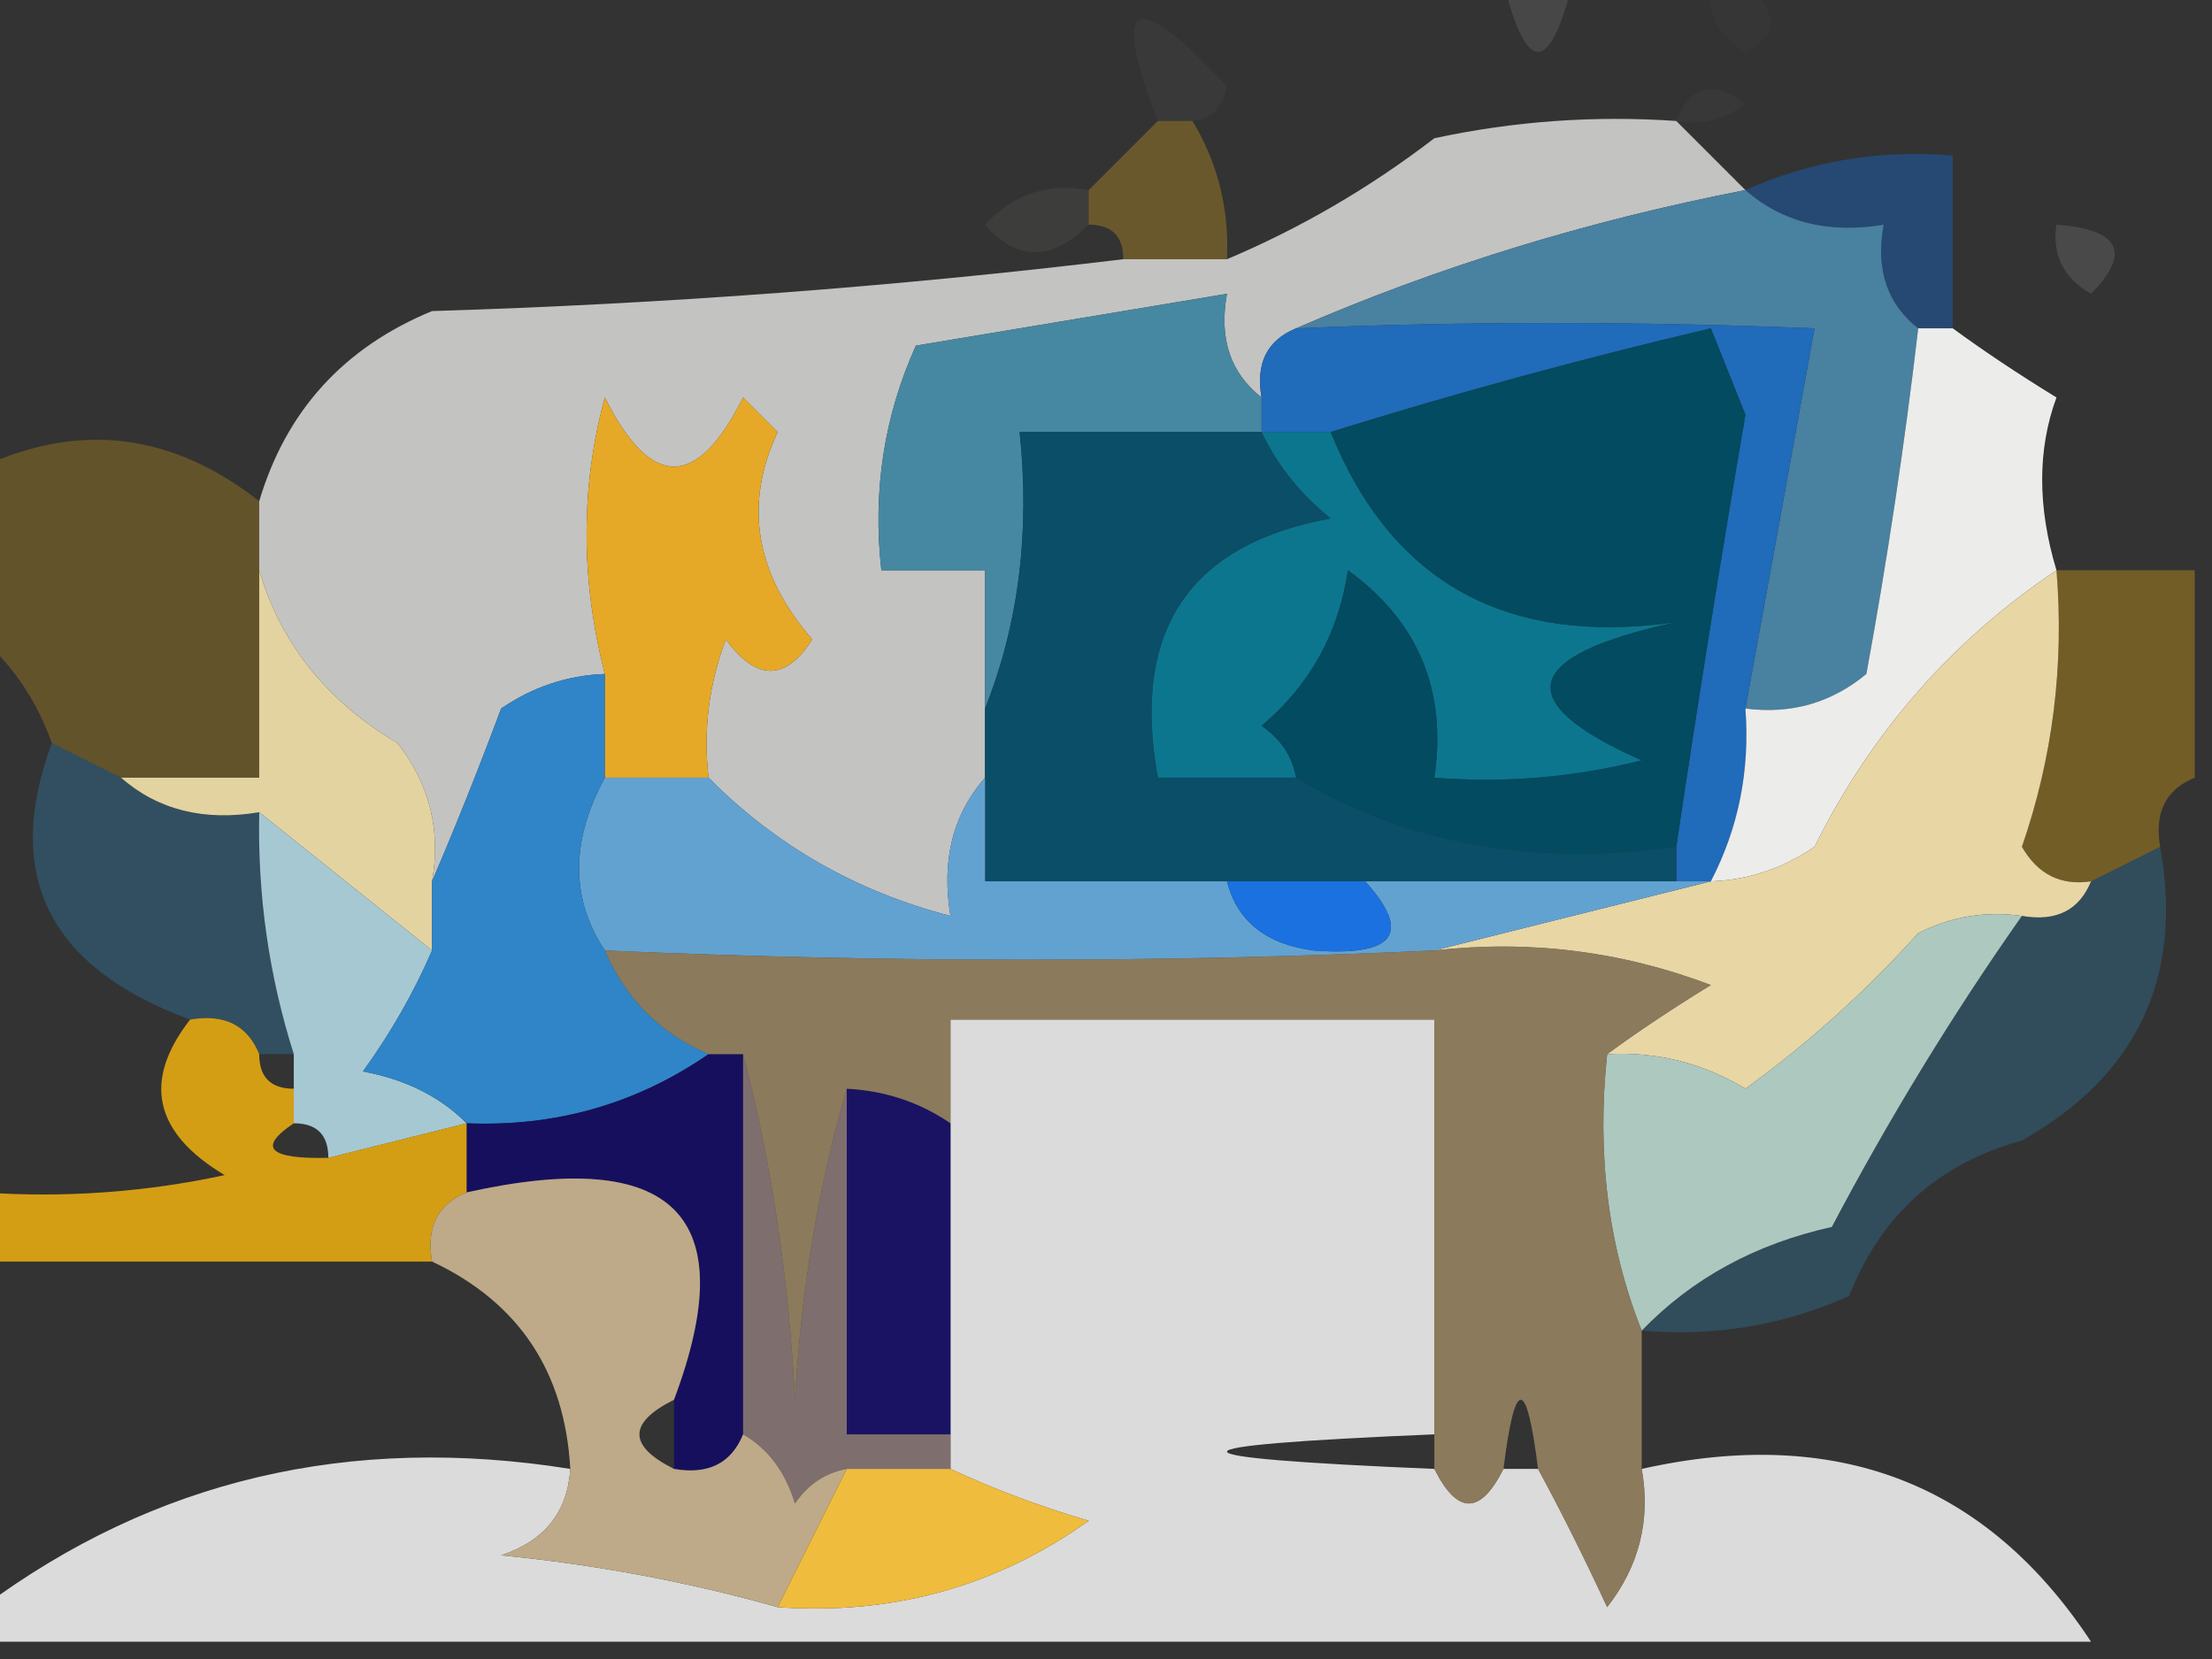 <?xml version="1.0" encoding="UTF-8"?>
<!DOCTYPE svg PUBLIC "-//W3C//DTD SVG 1.1//EN" "http://www.w3.org/Graphics/SVG/1.1/DTD/svg11.dtd">
<svg xmlns="http://www.w3.org/2000/svg" version="1.1" width="64px" height="48px" style="shape-rendering:geometricPrecision; text-rendering:geometricPrecision; image-rendering:optimizeQuality; fill-rule:evenodd; clip-rule:evenodd" xmlns:xlink="http://www.w3.org/1999/xlink">
<rect width="100%" height="100%" fill="#333333" stroke="none"/>
<g><path style="opacity:0.099" fill="#fefffe" d="M 43.5,-0.5 C 44.167,-0.5 44.833,-0.5 45.5,-0.5C 44.833,2.167 44.167,2.167 43.5,-0.5 Z"/></g>
<g><path style="opacity:0.017" fill="#fefffe" d="M 49.5,-0.5 C 49.833,-0.5 50.167,-0.5 50.5,-0.5C 51.463,0.363 51.463,1.03 50.5,1.5C 49.703,1.043 49.369,0.376 49.5,-0.5 Z"/></g>
<g><path style="opacity:0.033" fill="#fefffe" d="M 34.5,3.5 C 34.167,3.5 33.833,3.5 33.5,3.5C 32.129,-0.058 32.796,-0.392 35.5,2.5C 35.376,3.107 35.043,3.44 34.5,3.5 Z"/></g>
<g><path style="opacity:0.024" fill="#fefefe" d="M 48.5,3.5 C 48.897,2.475 49.563,2.308 50.5,3C 49.906,3.464 49.239,3.631 48.5,3.5 Z"/></g>
<g><path style="opacity:0.28" fill="#f9b71e" d="M 33.5,3.5 C 33.833,3.5 34.167,3.5 34.5,3.5C 35.234,4.708 35.567,6.041 35.5,7.5C 34.5,7.5 33.5,7.5 32.5,7.5C 32.5,6.833 32.167,6.5 31.5,6.5C 31.5,6.167 31.5,5.833 31.5,5.5C 32.167,4.833 32.833,4.167 33.5,3.5 Z"/></g>
<g><path style="opacity:0.05" fill="#fef8ed" d="M 31.5,5.5 C 31.5,5.833 31.5,6.167 31.5,6.5C 30.425,7.562 29.425,7.562 28.5,6.5C 29.325,5.614 30.325,5.281 31.5,5.5 Z"/></g>
<g><path style="opacity:0.394" fill="#106cd5" d="M 56.5,9.5 C 56.167,9.5 55.833,9.5 55.5,9.5C 54.596,8.791 54.263,7.791 54.5,6.5C 52.901,6.768 51.568,6.434 50.5,5.5C 52.379,4.659 54.379,4.325 56.5,4.5C 56.5,6.167 56.5,7.833 56.5,9.5 Z"/></g>
<g><path style="opacity:0.111" fill="#fefffe" d="M 59.5,6.5 C 61.337,6.639 61.67,7.306 60.5,8.5C 59.703,8.043 59.369,7.376 59.5,6.5 Z"/></g>
<g><path style="opacity:0.81" fill="#e4e4e3" d="M 48.5,3.5 C 49.167,4.167 49.833,4.833 50.5,5.5C 45.927,6.388 41.594,7.721 37.5,9.5C 36.662,9.842 36.328,10.508 36.5,11.5C 35.596,10.791 35.263,9.791 35.5,8.5C 32.513,8.998 29.513,9.498 26.5,10C 25.577,12.041 25.244,14.207 25.5,16.5C 26.5,16.5 27.5,16.5 28.5,16.5C 28.5,17.833 28.5,19.167 28.5,20.5C 28.5,21.167 28.5,21.833 28.5,22.5C 27.566,23.568 27.232,24.901 27.5,26.5C 24.784,25.799 22.45,24.465 20.5,22.5C 20.343,21.127 20.51,19.793 21,18.5C 21.893,19.711 22.726,19.711 23.5,18.5C 21.849,16.598 21.515,14.598 22.5,12.5C 22.167,12.167 21.833,11.833 21.5,11.5C 20.167,14.167 18.833,14.167 17.5,11.5C 16.795,14.089 16.795,16.756 17.5,19.5C 16.417,19.539 15.417,19.873 14.5,20.5C 13.83,22.291 13.164,23.958 12.5,25.5C 12.762,24.022 12.429,22.689 11.5,21.5C 9.459,20.293 8.126,18.626 7.5,16.5C 7.5,15.833 7.5,15.167 7.5,14.5C 8.277,11.888 9.944,10.055 12.5,9C 19.246,8.795 25.913,8.295 32.5,7.5C 33.5,7.5 34.5,7.5 35.5,7.5C 37.636,6.597 39.636,5.431 41.5,4C 43.81,3.503 46.143,3.337 48.5,3.5 Z"/></g>
<g><path style="opacity:1" fill="#4981a0" d="M 50.5,5.5 C 51.568,6.434 52.901,6.768 54.5,6.5C 54.263,7.791 54.596,8.791 55.5,9.5C 55.11,12.839 54.61,16.173 54,19.5C 52.989,20.337 51.822,20.67 50.5,20.5C 51.165,16.863 51.832,13.197 52.5,9.5C 47.35,9.293 42.35,9.293 37.5,9.5C 41.594,7.721 45.927,6.388 50.5,5.5 Z"/></g>
<g><path style="opacity:1" fill="#206bba" d="M 50.5,20.5 C 50.634,22.291 50.301,23.958 49.5,25.5C 49.167,25.5 48.833,25.5 48.5,25.5C 48.5,25.167 48.5,24.833 48.5,24.5C 49.118,20.338 49.785,16.172 50.5,12C 50.167,11.167 49.833,10.333 49.5,9.5C 45.772,10.377 42.105,11.377 38.5,12.5C 37.833,12.5 37.167,12.5 36.5,12.5C 36.5,12.167 36.5,11.833 36.5,11.5C 36.328,10.508 36.662,9.842 37.5,9.5C 42.35,9.293 47.35,9.293 52.5,9.5C 51.832,13.197 51.165,16.863 50.5,20.5 Z"/></g>
<g><path style="opacity:0.246" fill="#f6b511" d="M 7.5,14.5 C 7.5,15.167 7.5,15.833 7.5,16.5C 7.5,18.5 7.5,20.5 7.5,22.5C 6.167,22.5 4.833,22.5 3.5,22.5C 2.833,22.167 2.167,21.833 1.5,21.5C 1.068,20.291 0.401,19.291 -0.5,18.5C -0.5,16.833 -0.5,15.167 -0.5,13.5C 2.321,12.2 4.988,12.533 7.5,14.5 Z"/></g>
<g><path style="opacity:1" fill="#4688a1" d="M 36.5,11.5 C 36.5,11.833 36.5,12.167 36.5,12.5C 34.167,12.5 31.833,12.5 29.5,12.5C 29.806,15.385 29.473,18.052 28.5,20.5C 28.5,19.167 28.5,17.833 28.5,16.5C 27.5,16.5 26.5,16.5 25.5,16.5C 25.244,14.207 25.577,12.041 26.5,10C 29.513,9.498 32.513,8.998 35.5,8.5C 35.263,9.791 35.596,10.791 36.5,11.5 Z"/></g>
<g><path style="opacity:0.999" fill="#ececeb" d="M 55.5,9.5 C 55.833,9.5 56.167,9.5 56.5,9.5C 57.398,10.158 58.398,10.824 59.5,11.5C 58.948,13.003 58.948,14.669 59.5,16.5C 56.473,18.529 54.14,21.196 52.5,24.5C 51.583,25.127 50.583,25.461 49.5,25.5C 50.301,23.958 50.634,22.291 50.5,20.5C 51.822,20.67 52.989,20.337 54,19.5C 54.61,16.173 55.11,12.839 55.5,9.5 Z"/></g>
<g><path style="opacity:0.328" fill="#f7b50e" d="M 59.5,16.5 C 60.833,16.5 62.167,16.5 63.5,16.5C 63.5,18.5 63.5,20.5 63.5,22.5C 62.662,22.842 62.328,23.508 62.5,24.5C 61.833,24.833 61.167,25.167 60.5,25.5C 59.624,25.631 58.957,25.297 58.5,24.5C 59.393,21.916 59.726,19.249 59.5,16.5 Z"/></g>
<g><path style="opacity:1" fill="#e6a927" d="M 20.5,22.5 C 19.5,22.5 18.5,22.5 17.5,22.5C 17.5,21.5 17.5,20.5 17.5,19.5C 16.795,16.756 16.795,14.089 17.5,11.5C 18.833,14.167 20.167,14.167 21.5,11.5C 21.833,11.833 22.167,12.167 22.5,12.5C 21.515,14.598 21.849,16.598 23.5,18.5C 22.726,19.711 21.893,19.711 21,18.5C 20.51,19.793 20.343,21.127 20.5,22.5 Z"/></g>
<g><path style="opacity:1" fill="#e8d6a5" d="M 59.5,16.5 C 59.726,19.249 59.393,21.916 58.5,24.5C 58.957,25.297 59.624,25.631 60.5,25.5C 60.158,26.338 59.492,26.672 58.5,26.5C 57.448,26.351 56.448,26.517 55.5,27C 53.983,28.685 52.316,30.185 50.5,31.5C 49.264,30.754 47.931,30.421 46.5,30.5C 47.398,29.842 48.398,29.176 49.5,28.5C 46.913,27.52 44.247,27.187 41.5,27.5C 44.167,26.833 46.833,26.167 49.5,25.5C 50.583,25.461 51.583,25.127 52.5,24.5C 54.14,21.196 56.473,18.529 59.5,16.5 Z"/></g>
<g><path style="opacity:1" fill="#0c768f" d="M 36.5,12.5 C 37.167,12.5 37.833,12.5 38.5,12.5C 40.264,16.866 43.597,18.7 48.5,18C 44.011,18.973 43.678,20.306 47.5,22C 45.527,22.495 43.527,22.662 41.5,22.5C 41.872,19.978 41.039,17.978 39,16.5C 38.727,18.329 37.893,19.829 36.5,21C 37.056,21.383 37.389,21.883 37.5,22.5C 36.167,22.5 34.833,22.5 33.5,22.5C 32.73,18.249 34.397,15.749 38.5,15C 37.62,14.292 36.953,13.458 36.5,12.5 Z"/></g>
<g><path style="opacity:1" fill="#024b60" d="M 48.5,24.5 C 44.351,25.08 40.684,24.414 37.5,22.5C 37.389,21.883 37.056,21.383 36.5,21C 37.893,19.829 38.727,18.329 39,16.5C 41.039,17.978 41.872,19.978 41.5,22.5C 43.527,22.662 45.527,22.495 47.5,22C 43.678,20.306 44.011,18.973 48.5,18C 43.597,18.7 40.264,16.866 38.5,12.5C 42.105,11.377 45.772,10.377 49.5,9.5C 49.833,10.333 50.167,11.167 50.5,12C 49.785,16.172 49.118,20.338 48.5,24.5 Z"/></g>
<g><path style="opacity:0.241" fill="#2da8ed" d="M 1.5,21.5 C 2.167,21.833 2.833,22.167 3.5,22.5C 4.568,23.434 5.901,23.768 7.5,23.5C 7.448,25.903 7.781,28.236 8.5,30.5C 8.167,30.5 7.833,30.5 7.5,30.5C 7.158,29.662 6.492,29.328 5.5,29.5C 1.414,27.998 0.081,25.331 1.5,21.5 Z"/></g>
<g><path style="opacity:1" fill="#e3d3a0" d="M 7.5,16.5 C 8.126,18.626 9.459,20.293 11.5,21.5C 12.429,22.689 12.762,24.022 12.5,25.5C 12.5,26.167 12.5,26.833 12.5,27.5C 10.833,26.167 9.167,24.833 7.5,23.5C 5.901,23.768 4.568,23.434 3.5,22.5C 4.833,22.5 6.167,22.5 7.5,22.5C 7.5,20.5 7.5,18.5 7.5,16.5 Z"/></g>
<g><path style="opacity:1" fill="#0a4e67" d="M 36.5,12.5 C 36.953,13.458 37.62,14.292 38.5,15C 34.397,15.749 32.73,18.249 33.5,22.5C 34.833,22.5 36.167,22.5 37.5,22.5C 40.684,24.414 44.351,25.08 48.5,24.5C 48.5,24.833 48.5,25.167 48.5,25.5C 45.5,25.5 42.5,25.5 39.5,25.5C 38.167,25.5 36.833,25.5 35.5,25.5C 33.167,25.5 30.833,25.5 28.5,25.5C 28.5,24.5 28.5,23.5 28.5,22.5C 28.5,21.833 28.5,21.167 28.5,20.5C 29.473,18.052 29.806,15.385 29.5,12.5C 31.833,12.5 34.167,12.5 36.5,12.5 Z"/></g>
<g><path style="opacity:1" fill="#a6c8d3" d="M 7.5,23.5 C 9.167,24.833 10.833,26.167 12.5,27.5C 11.972,28.721 11.305,29.887 10.5,31C 11.738,31.232 12.738,31.732 13.5,32.5C 12.167,32.833 10.833,33.167 9.5,33.5C 9.5,32.833 9.167,32.5 8.5,32.5C 8.5,32.167 8.5,31.833 8.5,31.5C 8.5,31.167 8.5,30.833 8.5,30.5C 7.781,28.236 7.448,25.903 7.5,23.5 Z"/></g>
<g><path style="opacity:1" fill="#62a2d1" d="M 17.5,22.5 C 18.5,22.5 19.5,22.5 20.5,22.5C 22.45,24.465 24.784,25.799 27.5,26.5C 27.232,24.901 27.566,23.568 28.5,22.5C 28.5,23.5 28.5,24.5 28.5,25.5C 30.833,25.5 33.167,25.5 35.5,25.5C 35.791,26.649 36.624,27.316 38,27.5C 40.359,27.676 40.859,27.009 39.5,25.5C 42.5,25.5 45.5,25.5 48.5,25.5C 48.833,25.5 49.167,25.5 49.5,25.5C 46.833,26.167 44.167,26.833 41.5,27.5C 33.687,27.857 25.687,27.857 17.5,27.5C 16.506,26.001 16.506,24.334 17.5,22.5 Z"/></g>
<g><path style="opacity:1" fill="#1b71e0" d="M 35.5,25.5 C 36.833,25.5 38.167,25.5 39.5,25.5C 40.859,27.009 40.359,27.676 38,27.5C 36.624,27.316 35.791,26.649 35.5,25.5 Z"/></g>
<g><path style="opacity:1" fill="#2f85c8" d="M 17.5,19.5 C 17.5,20.5 17.5,21.5 17.5,22.5C 16.506,24.334 16.506,26.001 17.5,27.5C 18.1,28.9 19.1,29.9 20.5,30.5C 18.412,31.939 16.079,32.606 13.5,32.5C 12.738,31.732 11.738,31.232 10.5,31C 11.305,29.887 11.972,28.721 12.5,27.5C 12.5,26.833 12.5,26.167 12.5,25.5C 13.164,23.958 13.83,22.291 14.5,20.5C 15.417,19.873 16.417,19.539 17.5,19.5 Z"/></g>
<g><path style="opacity:0.216" fill="#2da8ee" d="M 62.5,24.5 C 63.178,28.273 61.844,31.106 58.5,33C 56.084,33.661 54.418,35.161 53.5,37.5C 51.591,38.348 49.591,38.682 47.5,38.5C 48.958,36.989 50.791,35.989 53,35.5C 54.662,32.351 56.495,29.351 58.5,26.5C 59.492,26.672 60.158,26.338 60.5,25.5C 61.167,25.167 61.833,24.833 62.5,24.5 Z"/></g>
<g><path style="opacity:0.945" fill="#e4e4e4" d="M 41.5,41.5 C 33.5,41.833 33.5,42.167 41.5,42.5C 42.167,43.833 42.833,43.833 43.5,42.5C 43.833,42.5 44.167,42.5 44.5,42.5C 45.161,43.718 45.828,45.051 46.5,46.5C 47.429,45.311 47.762,43.978 47.5,42.5C 53.139,41.239 57.472,42.906 60.5,47.5C 40.167,47.5 19.833,47.5 -0.5,47.5C -0.5,47.167 -0.5,46.833 -0.5,46.5C 4.456,42.816 10.123,41.483 16.5,42.5C 16.423,43.75 15.756,44.583 14.5,45C 17.254,45.272 19.921,45.772 22.5,46.5C 25.829,46.736 28.829,45.903 31.5,44C 30.099,43.59 28.766,43.09 27.5,42.5C 27.5,42.167 27.5,41.833 27.5,41.5C 27.5,38.5 27.5,35.5 27.5,32.5C 27.5,31.5 27.5,30.5 27.5,29.5C 32.167,29.5 36.833,29.5 41.5,29.5C 41.5,33.5 41.5,37.5 41.5,41.5 Z"/></g>
<g><path style="opacity:1" fill="#160f5d" d="M 20.5,30.5 C 20.833,30.5 21.167,30.5 21.5,30.5C 21.5,34.167 21.5,37.833 21.5,41.5C 21.158,42.338 20.492,42.672 19.5,42.5C 19.5,41.833 19.5,41.167 19.5,40.5C 21.505,35.164 19.505,33.164 13.5,34.5C 13.5,33.833 13.5,33.167 13.5,32.5C 16.079,32.606 18.412,31.939 20.5,30.5 Z"/></g>
<g><path style="opacity:1" fill="#adc8bf" d="M 58.5,26.5 C 56.495,29.351 54.662,32.351 53,35.5C 50.791,35.989 48.958,36.989 47.5,38.5C 46.527,36.052 46.194,33.385 46.5,30.5C 47.931,30.421 49.264,30.754 50.5,31.5C 52.316,30.185 53.983,28.685 55.5,27C 56.448,26.517 57.448,26.351 58.5,26.5 Z"/></g>
<g><path style="opacity:0.881" fill="#eaac10" d="M 5.5,29.5 C 6.492,29.328 7.158,29.662 7.5,30.5C 7.5,31.167 7.833,31.5 8.5,31.5C 8.5,31.833 8.5,32.167 8.5,32.5C 7.443,33.206 7.776,33.539 9.5,33.5C 10.833,33.167 12.167,32.833 13.5,32.5C 13.5,33.167 13.5,33.833 13.5,34.5C 12.662,34.842 12.328,35.508 12.5,36.5C 8.167,36.5 3.833,36.5 -0.5,36.5C -0.5,35.833 -0.5,35.167 -0.5,34.5C 1.857,34.663 4.19,34.497 6.5,34C 4.452,32.774 4.119,31.274 5.5,29.5 Z"/></g>
<g><path style="opacity:1" fill="#7f6e6e" d="M 21.5,30.5 C 22.321,33.641 22.821,36.975 23,40.5C 23.18,37.305 23.68,34.305 24.5,31.5C 24.5,34.833 24.5,38.167 24.5,41.5C 25.5,41.5 26.5,41.5 27.5,41.5C 27.5,41.833 27.5,42.167 27.5,42.5C 26.5,42.5 25.5,42.5 24.5,42.5C 23.883,42.611 23.383,42.944 23,43.5C 22.722,42.584 22.222,41.917 21.5,41.5C 21.5,37.833 21.5,34.167 21.5,30.5 Z"/></g>
<g><path style="opacity:1" fill="#1a1363" d="M 24.5,31.5 C 25.609,31.557 26.609,31.89 27.5,32.5C 27.5,35.5 27.5,38.5 27.5,41.5C 26.5,41.5 25.5,41.5 24.5,41.5C 24.5,38.167 24.5,34.833 24.5,31.5 Z"/></g>
<g><path style="opacity:0.78" fill="#a48f68" d="M 17.5,27.5 C 25.687,27.857 33.687,27.857 41.5,27.5C 44.247,27.187 46.913,27.52 49.5,28.5C 48.398,29.176 47.398,29.842 46.5,30.5C 46.194,33.385 46.527,36.052 47.5,38.5C 47.5,39.833 47.5,41.167 47.5,42.5C 47.762,43.978 47.429,45.311 46.5,46.5C 45.828,45.051 45.161,43.718 44.5,42.5C 44.167,39.833 43.833,39.833 43.5,42.5C 42.833,43.833 42.167,43.833 41.5,42.5C 41.5,42.167 41.5,41.833 41.5,41.5C 41.5,37.5 41.5,33.5 41.5,29.5C 36.833,29.5 32.167,29.5 27.5,29.5C 27.5,30.5 27.5,31.5 27.5,32.5C 26.609,31.89 25.609,31.557 24.5,31.5C 23.68,34.305 23.18,37.305 23,40.5C 22.821,36.975 22.321,33.641 21.5,30.5C 21.167,30.5 20.833,30.5 20.5,30.5C 19.1,29.9 18.1,28.9 17.5,27.5 Z"/></g>
<g><path style="opacity:1" fill="#beaa88" d="M 13.5,34.5 C 19.505,33.164 21.505,35.164 19.5,40.5C 18.167,41.167 18.167,41.833 19.5,42.5C 20.492,42.672 21.158,42.338 21.5,41.5C 22.222,41.917 22.722,42.584 23,43.5C 23.383,42.944 23.883,42.611 24.5,42.5C 23.833,43.833 23.167,45.167 22.5,46.5C 19.921,45.772 17.254,45.272 14.5,45C 15.756,44.583 16.423,43.75 16.5,42.5C 16.343,39.682 15.009,37.682 12.5,36.5C 12.328,35.508 12.662,34.842 13.5,34.5 Z"/></g>
<g><path style="opacity:1" fill="#efbc3e" d="M 24.5,42.5 C 25.5,42.5 26.5,42.5 27.5,42.5C 28.766,43.09 30.099,43.59 31.5,44C 28.829,45.903 25.829,46.736 22.5,46.5C 23.167,45.167 23.833,43.833 24.5,42.5 Z"/></g>
</svg>
